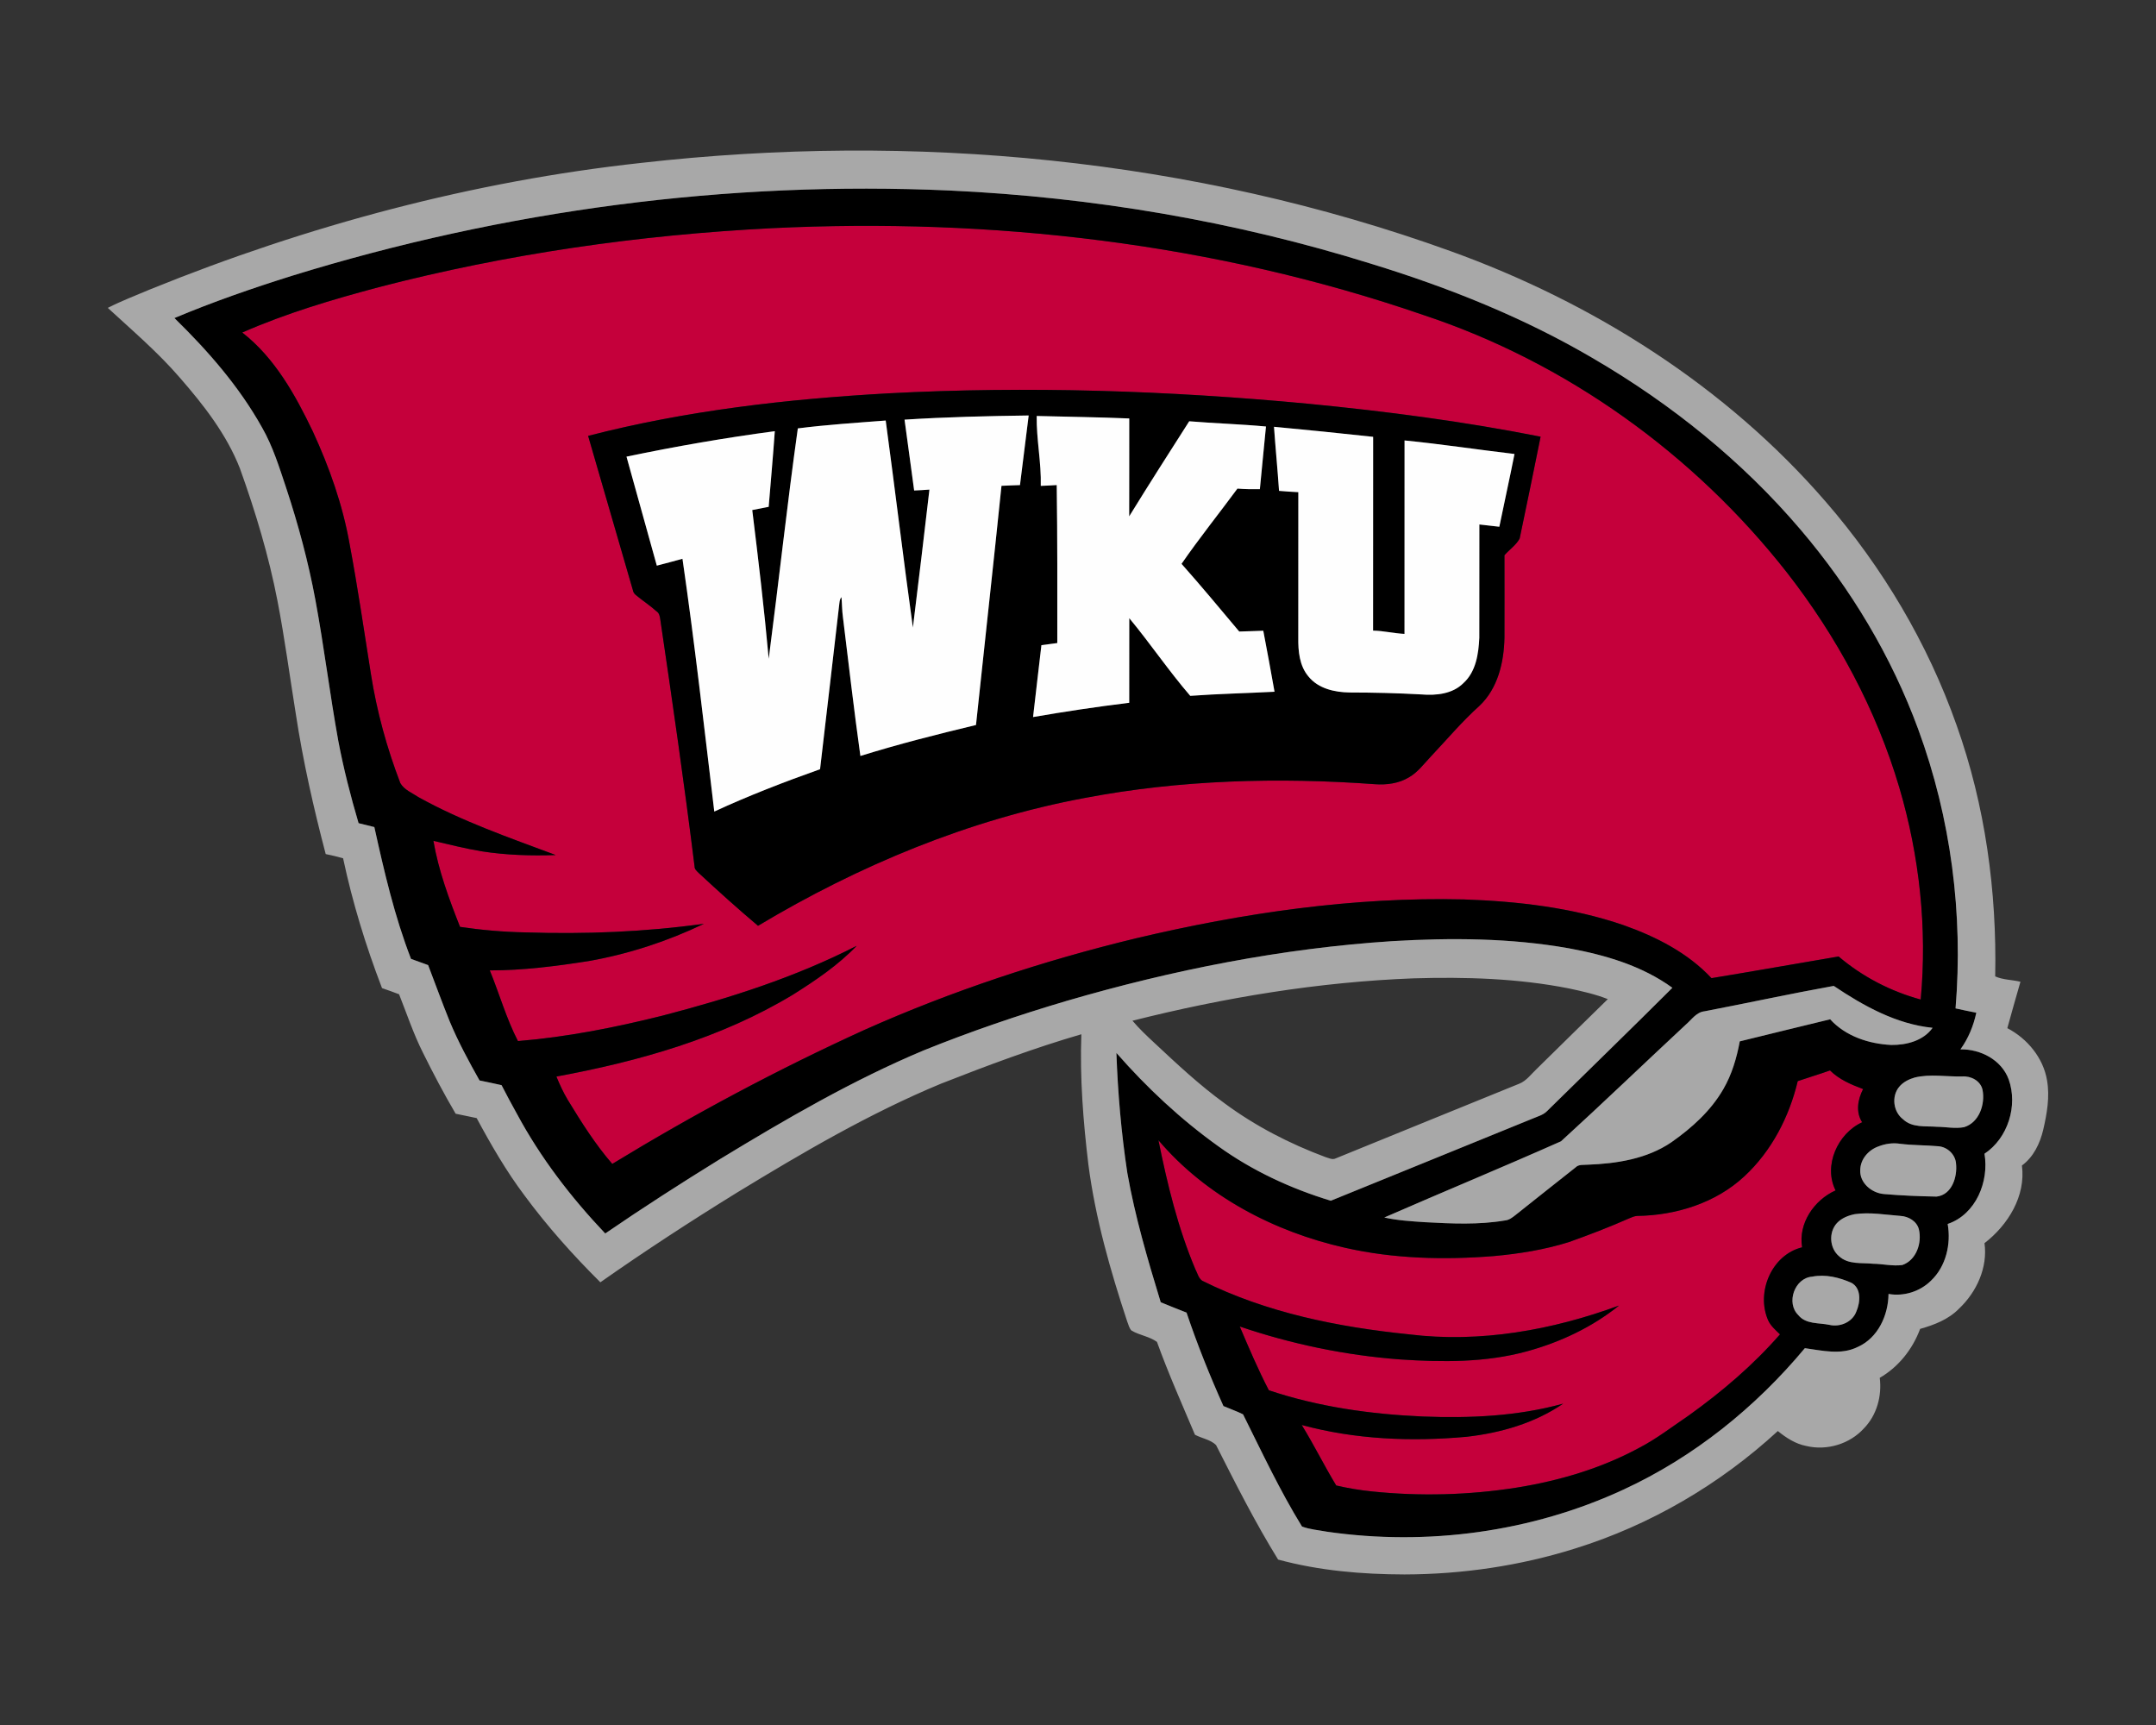 <?xml version="1.0" encoding="UTF-8"?>
<!DOCTYPE svg PUBLIC "-//W3C//DTD SVG 1.1//EN" "http://www.w3.org/Graphics/SVG/1.1/DTD/svg11.dtd">
<!-- Creator: CorelDRAW -->
<svg xmlns="http://www.w3.org/2000/svg" xml:space="preserve" width="2000px" height="1600px" version="1.1" style="shape-rendering:geometricPrecision; text-rendering:geometricPrecision; image-rendering:optimizeQuality; fill-rule:evenodd; clip-rule:evenodd"
viewBox="0 0 2000 1600"
 xmlns:xlink="http://www.w3.org/1999/xlink">
 <rect x="0" y="0" width="2000" height="1600" fill="#333333" stroke="none"/>
 <defs>
  <style type="text/css">
   <![CDATA[
    .fil1 {fill:black;fill-rule:nonzero}
    .fil2 {fill:#A8A8A8;fill-rule:nonzero}
    .fil0 {fill:#C5003B;fill-rule:nonzero}
    .fil3 {fill:#FEFEFE;fill-rule:nonzero}
   ]]>
  </style>
 </defs>
 <g id="Capa_x0020_1">
  <g id="Western_x0020_Kentucky_x0020_Hilltoppers.cdr">
   <path class="fil0" d="M351.24 266.4c119.18,-30.96 241.69,-48.55 364.64,-54.74 203.92,-9.94 410.71,13.78 604.18,80.4 132.89,43.95 251.42,129.06 337.66,239.08 46.33,59.42 82.75,126.94 104.16,199.3 18.75,63.56 26.02,130.67 19.85,196.68 -27.88,-7.59 -54.14,-21.21 -76.16,-39.95 -39.33,6.66 -78.57,13.65 -117.93,20.11 -21.93,-23.48 -51.36,-38.44 -81.31,-49.07 -47.68,-16.43 -98.28,-22.21 -148.46,-23.95 -102.46,-2.44 -204.65,12.5 -304.16,36.09 -86.16,20.81 -170.69,48.74 -251.69,84.87 -80.46,36.62 -158.57,78.34 -234.05,124.35 -15.81,-18.23 -28.7,-38.72 -41.22,-59.27 -4.18,-6.93 -7.53,-14.31 -10.62,-21.75 76.31,-14.09 152.66,-35.56 219.54,-76.03 20.98,-13.2 41.79,-27.29 59.04,-45.24 -57,29.2 -118.41,48.72 -180.25,64.8 -44.02,11 -88.73,19.86 -133.99,23.56 -10.83,-20.97 -17.19,-43.8 -26.13,-65.56 30.85,0.02 61.52,-3.92 91.92,-8.69 36.96,-6.53 72.99,-18.33 106.81,-34.56 -54.95,7.63 -110.58,9.83 -165.99,7.99 -20.2,-0.38 -40.35,-2.14 -60.33,-5.11 -10.22,-25.92 -19.99,-52.26 -24.71,-79.81 14.81,3.42 29.56,7.19 44.56,9.69 22.78,3.56 45.88,4.32 68.9,3.49 -43.15,-16.12 -86.97,-31.27 -127.36,-53.72 -5.79,-3.89 -13.14,-6.69 -16.77,-12.96 -12.5,-32.6 -21.82,-66.42 -27.25,-100.92 -6.42,-40.37 -12.29,-80.82 -19.83,-120.98 -6.4,-36.17 -18.74,-71.03 -34.1,-104.32 -16.23,-33.91 -35.3,-68.24 -65.46,-91.76 40.77,-17.89 83.56,-30.58 126.51,-42.02zm1316.42 736.37c9.94,-3.41 20.03,-6.38 29.95,-9.92 8.49,8.48 19.66,13.14 30.7,17.3 -4.94,9.55 -7.06,21.23 -0.89,30.79 -22.72,10.3 -36.21,40.3 -24.66,63.21 -19.84,8.84 -34.82,30.6 -31.03,52.77 -28.33,6.91 -42.93,41.79 -31.53,67.7 2.41,5.26 6.91,9.07 11,13.04 -24.88,28.52 -53.91,53.23 -84.64,75.24 -15.19,10.28 -29.75,21.6 -46.09,30.07 -35.31,19.12 -74.34,30.56 -113.86,36.9 -44.14,6.91 -89.18,8.12 -133.61,3.52 -11.28,-1.13 -22.44,-2.99 -33.47,-5.56 -11.18,-18.41 -20.68,-37.78 -31.99,-56.11 49.69,13.48 101.8,15.6 152.87,10.94 31.55,-3.54 63.24,-12.64 89.64,-30.73 -42.28,11.72 -86.63,13.65 -130.24,11.93 -48.34,-2.12 -96.78,-8.92 -142.77,-24.33 -10.02,-19.24 -18.5,-39.22 -26.99,-59.16 47.91,16.29 97.84,26.68 148.31,30.51 39.42,2.65 79.72,3.05 118.12,-7.5 30.84,-8.41 60.42,-22.36 85.4,-42.43 -61.88,22.76 -128.9,34.86 -194.79,26.71 -65.92,-6.74 -132.23,-20.01 -191.93,-49.76 -3.47,-2.42 -4.36,-7.08 -6.29,-10.62 -16.19,-38.33 -26.04,-79.02 -34.27,-119.71 44.04,51.88 107.34,84.94 173.14,99.77 45.13,10.24 91.9,11.4 137.91,7.71 23.56,-2.14 47.13,-5.89 69.76,-12.99 18.8,-6.71 37.47,-13.85 55.71,-21.93 2.48,-1.02 4.96,-2.2 7.69,-2.33 35.88,-0.49 72.82,-11.97 99.41,-36.79 25.18,-23.35 41.52,-55.07 49.44,-88.24zm-843.73 -637.92l0 0c-93.62,5.24 -187.39,15.94 -278.36,39.44 13.77,47.64 27.71,95.21 41.45,142.85 0.34,1.97 1.29,3.56 2.83,4.79 6.26,5.19 13.12,9.64 19.16,15.09 2.61,1.63 3.08,4.7 3.5,7.5 11.29,76.29 22.31,152.62 31.81,229.16 -0.04,2.67 2.14,4.3 3.81,6.02 17.99,16.72 36.26,33.16 55.04,49.01 93.49,-55.94 195.72,-98.56 303.11,-118.58 88.56,-16.83 179.39,-19.31 269.15,-12.76 10.83,0.78 22.21,-0.66 31.62,-6.4 8.03,-4.56 13.54,-12.14 19.77,-18.73 15.09,-15.98 29.27,-32.87 45.63,-47.6 17.06,-16.12 22.69,-40.41 23.14,-63.11 0.08,-25.51 0.02,-51.02 0,-76.54 4.57,-5.23 10.78,-9.3 14.11,-15.47 6.68,-31.45 13.01,-62.98 19.43,-94.47 -71.39,-14.17 -143.65,-23.58 -216.06,-30.6 -129.27,-12.16 -259.42,-16.48 -389.14,-9.6z"/>
   <path class="fil1" d="M270.57 255.89c197.01,-60.91 404.54,-88.45 610.58,-79.17 132.42,6.16 264.21,28.44 390.81,67.94 71.79,21.99 142.02,50.07 206.82,88.28 71.74,41.94 137.45,94.81 191.38,158.17 46.81,54.88 84.49,117.74 109.35,185.53 30.26,82.31 41.79,171.33 34.54,258.68 6.38,1.44 12.82,2.76 19.26,4.01 -2.6,12.14 -7.41,23.9 -14.72,33.99 18.67,-0.32 38.1,9.74 44.77,27.88 8.67,24.35 -0.7,54.53 -22.46,68.92 4.39,25.83 -7.99,56.3 -34.14,65.14 3.26,18.61 -1.55,39.39 -15.53,52.66 -10.24,10.09 -25.2,14.75 -39.35,12.25 -0.22,19.75 -9.73,40.79 -28.53,49.16 -15.43,7.74 -32.91,3.37 -49.08,1.15 -45.88,55.05 -103.07,101.1 -168.3,131.19 -85.21,39.5 -182.11,52.43 -274.91,39.06 -7.76,-1.47 -15.85,-2.04 -23.25,-4.82 -20.57,-33.37 -37.23,-69.06 -54.69,-104.06 -5.91,-2.97 -12.17,-5.07 -18.2,-7.68 -12.72,-28.37 -24.31,-57.21 -34.23,-86.69 -8.01,-3.13 -16,-6.31 -23.95,-9.6 -12.07,-39.54 -23.83,-79.36 -31,-120.13 -5.57,-36.79 -8.79,-73.94 -10.11,-111.13 28.15,32.19 59.64,61.6 94.43,86.51 31.56,22.75 67.28,39.32 104.45,50.6 62.5,-25.26 124.84,-50.92 187.31,-76.23 4.49,-1.97 9.56,-3.2 13.14,-6.76 38.78,-38.2 77.92,-76.07 116.43,-114.53 -28.15,-20.41 -62.2,-30.41 -96,-36.62 -54.04,-9.58 -109.28,-9.88 -163.91,-6.64 -102.44,6.64 -203.74,26.71 -302.17,55.46 -44.82,13.25 -89.11,28.36 -132.45,45.86 -66.01,27.68 -128.05,63.81 -189.11,100.95 -35.92,22.17 -71.47,44.99 -106.31,68.88 -31.72,-33.42 -60.06,-70.3 -81.91,-110.96 -4.91,-8.8 -9.66,-17.67 -14.26,-26.62 -6.8,-1.54 -13.6,-2.96 -20.43,-4.36 -10.02,-17.8 -19.77,-35.84 -27.65,-54.72 -6.99,-17.29 -13.37,-34.84 -20.03,-52.28 -5.27,-1.93 -10.55,-3.87 -15.87,-5.76 -15.34,-39.54 -24.88,-80.95 -34.03,-122.27 -4.88,-1.21 -9.75,-2.38 -14.62,-3.61 -7.44,-25.17 -13.95,-50.64 -18.84,-76.43 -7.86,-43.36 -13.16,-87.12 -21.19,-130.46 -6.51,-35.15 -15.83,-69.76 -27.02,-103.71 -6.44,-19.22 -12.4,-38.78 -22.53,-56.45 -21.25,-38.04 -50.22,-71.12 -81.25,-101.46 35.54,-14.94 71.99,-27.59 108.76,-39.12zm553.36 108.96c129.72,-6.88 259.87,-2.56 389.14,9.6 72.41,7.02 144.67,16.43 216.06,30.6 -6.42,31.49 -12.75,63.02 -19.43,94.47 -3.33,6.17 -9.54,10.24 -14.11,15.47 0.02,25.52 0.08,51.03 0,76.54 -0.45,22.7 -6.08,46.99 -23.14,63.11 -16.36,14.73 -30.54,31.62 -45.63,47.6 -6.23,6.59 -11.74,14.17 -19.77,18.73 -9.41,5.74 -20.79,7.18 -31.62,6.4 -89.76,-6.55 -180.59,-4.07 -269.15,12.76 -107.39,20.02 -209.62,62.64 -303.11,118.58 -18.78,-15.85 -37.05,-32.29 -55.04,-49.01 -1.67,-1.72 -3.85,-3.35 -3.81,-6.02 -9.5,-76.54 -20.52,-152.87 -31.81,-229.16 -0.42,-2.8 -0.89,-5.87 -3.5,-7.5 -6.04,-5.45 -12.9,-9.9 -19.16,-15.09 -1.54,-1.23 -2.49,-2.82 -2.83,-4.79 -13.74,-47.64 -27.68,-95.21 -41.45,-142.85 90.97,-23.5 184.74,-34.2 278.36,-39.44zm15.16 24.39l0 0c3.09,21.89 5.87,43.83 8.92,65.72 4.7,-0.19 9.45,-0.49 14.17,-0.83 -5,42.68 -10.02,85.36 -15.34,128 -8.88,-63.96 -16.55,-128.08 -25.22,-192.06 -27.18,2.1 -54.44,3.84 -81.52,7.29 -9.98,71.12 -17.71,142.53 -27,213.76 -4.17,-46.09 -9.62,-92.08 -15.28,-138.02 5.07,-1 10.16,-2.04 15.24,-2.99 1.93,-23.37 4.03,-46.75 5.68,-70.16 -46.13,6.12 -92.01,14.11 -137.57,23.62 9.26,33.74 18.86,67.35 28.12,101.09 7.92,-2.1 15.89,-4.14 23.8,-6.36 11.31,77.94 20.13,156.24 29.51,234.44 32,-14.79 64.91,-27.47 98.12,-39.27 6.1,-51.32 11.91,-102.67 17.93,-154 0.25,-1.99 0.51,-4.07 1.93,-5.61 0.57,6.21 0.48,12.48 1.37,18.69 5.24,42.89 10.22,85.82 16.19,128.63 35.33,-11 71.23,-20.09 107.23,-28.72 7.78,-73.95 16.09,-147.87 23.65,-221.85 5.72,-0.19 11.42,-0.57 17.15,-0.67 2.66,-21.53 5.38,-43.04 8.07,-64.57 -38.4,0.52 -76.82,1.42 -115.15,3.87zm122.59 -3.41l0 0c-0.32,21.7 4.36,43.13 3.79,64.83 4.92,-0.15 9.85,-0.47 14.79,-0.75 0.68,48.85 0.55,97.7 0.53,146.54 -4.92,0.66 -9.83,1.32 -14.73,1.97 -2.71,22.21 -5.1,44.46 -7.75,66.67 29.62,-5.13 59.35,-9.58 89.21,-13.24 0.04,-26.15 -0.02,-52.33 0.04,-78.48 19.5,23.51 36.6,48.91 56.56,72.05 26.03,-1.9 52.13,-2.43 78.18,-3.81 -3.26,-18.9 -6.89,-37.74 -10.43,-56.58 -7.46,0.13 -14.87,0.66 -22.31,0.74 -17.72,-21.04 -35.24,-42.25 -53.53,-62.79 16.49,-23.86 34.67,-46.49 51.87,-69.8 6.91,0.57 13.86,0.63 20.81,0.55 1.93,-19.37 3.69,-38.76 5.66,-58.13 -23.69,-2.22 -47.51,-2.88 -71.2,-4.85 -18.73,29.28 -37.45,58.59 -55.69,88.2 0.13,-30.26 0,-60.55 0.06,-90.81 -28.6,-1.23 -57.23,-1.54 -85.86,-2.31zm220.13 10.03l0 0c1.4,19.81 3.33,39.6 4.68,59.42 5.96,0.5 11.91,0.97 17.89,1.22 -0.06,44.99 0.02,89.98 -0.04,134.99 -0.17,12.48 1.04,26.11 9.49,36.03 9.11,11.25 24.29,14.58 38.08,14.79 22.25,0.02 44.5,0.57 66.71,1.8 13.56,1.12 28.93,-0.38 38.99,-10.6 11.57,-10.55 13.95,-27.06 14.65,-41.91 0.1,-35.03 -0.02,-70.08 0.06,-105.13 6.15,0.74 12.33,1.38 18.52,2.1 4.58,-22.51 9.64,-44.93 14.07,-67.48 -34.01,-4 -67.9,-9.19 -101.99,-12.56 -0.07,59.82 0.02,119.64 -0.04,179.44 -9.79,-0.46 -19.37,-2.88 -29.16,-3.05 0.1,-59.93 -0.02,-119.83 0.06,-179.74 -30.64,-3.35 -61.28,-6.44 -91.97,-9.32zm-830.57 -129.46l0 0c-42.95,11.44 -85.74,24.13 -126.51,42.02 30.16,23.52 49.23,57.85 65.46,91.76 15.36,33.29 27.7,68.15 34.1,104.32 7.54,40.16 13.41,80.61 19.83,120.98 5.43,34.5 14.75,68.32 27.25,100.92 3.63,6.27 10.98,9.07 16.77,12.96 40.39,22.45 84.21,37.6 127.36,53.72 -23.02,0.83 -46.12,0.07 -68.9,-3.49 -15,-2.5 -29.75,-6.27 -44.56,-9.69 4.72,27.55 14.49,53.89 24.71,79.81 19.98,2.97 40.13,4.73 60.33,5.11 55.41,1.84 111.04,-0.36 165.99,-7.99 -33.82,16.23 -69.85,28.03 -106.81,34.56 -30.4,4.77 -61.07,8.71 -91.92,8.69 8.94,21.76 15.3,44.59 26.13,65.56 45.26,-3.7 89.97,-12.56 133.99,-23.56 61.84,-16.08 123.25,-35.6 180.25,-64.8 -17.25,17.95 -38.06,32.04 -59.04,45.24 -66.88,40.47 -143.23,61.94 -219.54,76.03 3.09,7.44 6.44,14.82 10.62,21.75 12.52,20.55 25.41,41.04 41.22,59.27 75.48,-46.01 153.59,-87.73 234.05,-124.35 81,-36.13 165.53,-64.06 251.69,-84.87 99.51,-23.59 201.7,-38.53 304.16,-36.09 50.18,1.74 100.78,7.52 148.46,23.95 29.95,10.63 59.38,25.59 81.31,49.07 39.36,-6.46 78.6,-13.45 117.93,-20.11 22.02,18.74 48.28,32.36 76.16,39.95 6.17,-66.01 -1.1,-133.12 -19.85,-196.68 -21.41,-72.36 -57.83,-139.88 -104.16,-199.3 -86.24,-110.02 -204.77,-195.13 -337.66,-239.08 -193.47,-66.62 -400.26,-90.34 -604.18,-80.4 -122.95,6.19 -245.46,23.78 -364.64,54.74zm1229.98 671.61l0 0c-7.56,0.76 -11.86,7.63 -17.18,12.17 -38.76,36.04 -76.91,72.81 -116,108.43 -54.36,24.14 -109.39,46.88 -163.92,70.67 12.38,2.76 25.09,3.5 37.72,4.35 24.71,1.33 49.72,2.56 74.23,-1.61 3.84,-0.32 6.89,-2.76 9.8,-5.05 18.47,-14.83 37.16,-29.37 55.69,-44.14 2.9,-3.01 7.26,-2.18 11.04,-2.52 26.97,-0.97 55.16,-5.34 77.89,-20.85 18.89,-13.25 36.56,-29.12 48.17,-49.29 7.91,-13.61 12.36,-28.89 15.24,-44.27 27.95,-6.82 55.86,-13.75 83.83,-20.47 14.33,15.74 35.94,22.82 56.73,23.8 14.03,0.17 29.77,-3.88 38.31,-15.9 -33.73,-3.39 -64.14,-20.38 -91.71,-38.88 -40.05,7.22 -79.85,15.89 -119.84,23.56zm86.44 64.76l0 0c-7.92,33.17 -24.26,64.89 -49.44,88.24 -26.59,24.82 -63.53,36.3 -99.41,36.79 -2.73,0.13 -5.21,1.31 -7.69,2.33 -18.24,8.08 -36.91,15.22 -55.71,21.93 -22.63,7.1 -46.2,10.85 -69.76,12.99 -46.01,3.69 -92.78,2.53 -137.91,-7.71 -65.8,-14.83 -129.1,-47.89 -173.14,-99.77 8.23,40.69 18.08,81.38 34.27,119.71 1.93,3.54 2.82,8.2 6.29,10.62 59.7,29.75 126.01,43.02 191.93,49.76 65.89,8.15 132.91,-3.95 194.79,-26.71 -24.98,20.07 -54.56,34.02 -85.4,42.43 -38.4,10.55 -78.7,10.15 -118.12,7.5 -50.47,-3.83 -100.4,-14.22 -148.31,-30.51 8.49,19.94 16.97,39.92 26.99,59.16 45.99,15.41 94.43,22.21 142.77,24.33 43.61,1.72 87.96,-0.21 130.24,-11.93 -26.4,18.09 -58.09,27.19 -89.64,30.73 -51.07,4.66 -103.18,2.54 -152.87,-10.94 11.31,18.33 20.81,37.7 31.99,56.11 11.03,2.57 22.19,4.43 33.47,5.56 44.43,4.6 89.47,3.39 133.61,-3.52 39.52,-6.34 78.55,-17.78 113.86,-36.9 16.34,-8.47 30.9,-19.79 46.09,-30.07 30.73,-22.01 59.76,-46.72 84.64,-75.24 -4.09,-3.97 -8.59,-7.78 -11,-13.04 -11.4,-25.91 3.2,-60.79 31.53,-67.7 -3.79,-22.17 11.19,-43.93 31.03,-52.77 -11.55,-22.91 1.94,-52.91 24.66,-63.21 -6.17,-9.56 -4.05,-21.24 0.89,-30.79 -11.04,-4.16 -22.21,-8.82 -30.7,-17.3 -9.92,3.54 -20.01,6.51 -29.95,9.92zm108.5 -3.33l0 0c-5.45,1.57 -10.76,4.22 -14.41,8.65 -7.31,8.8 -5.49,23.18 3.6,30.07 8.46,8.08 20.85,6.13 31.49,6.97 8.35,0.09 16.83,1.93 25.12,0.36 14.07,-4.28 19.7,-21.27 17.14,-34.58 -1.84,-8.5 -10.81,-13.08 -18.99,-12.46 -14.62,0.34 -29.56,-2.52 -43.95,0.99zm-33.65 63.9l0 0c-9.2,3.26 -16.7,11.76 -16.87,21.82 -0.7,12.06 10.68,21.47 22.02,22.36 16.23,1.4 32.55,2.06 48.82,2.35 14.29,-1.65 19.37,-18.35 18.02,-30.66 -0.64,-8.37 -7.82,-15.17 -16.02,-16 -11.96,-1.1 -24.01,-0.81 -35.92,-2.33 -6.76,-1.06 -13.71,-0.02 -20.05,2.46zm-21.83 62.81l0 0c-6.16,1.23 -12.35,3.66 -16.7,8.35 -7.82,8.54 -6.84,23.33 2.08,30.74 8.52,7.87 20.85,5.83 31.43,6.93 9.05,0.11 18.14,2.4 27.14,1.19 13.08,-4.47 18.42,-20.55 15.41,-33.14 -1.95,-7.59 -9.69,-12 -17.1,-12.42 -14.05,-1.08 -28.21,-3.62 -42.26,-1.65zm-39.58 57.98l0 0c-16.36,1.18 -24.56,24.43 -12.84,35.75 6.97,8.56 18.83,6.92 28.58,8.94 9.94,2.39 21.53,-2.4 25.18,-12.33 3.73,-8.5 4.85,-21.45 -4.54,-26.64 -11.31,-5 -24.03,-8.14 -36.38,-5.72z"/>
   <path class="fil2" d="M594.92 151.08c252.01,-28.55 511.49,-4.48 750.64,81.84 132.46,47.72 255.69,125.6 348.17,232.57 52.7,60.82 94.53,131.24 121.3,207.19 26.59,74.5 37.4,154.04 35.81,232.95 7.12,3.26 15.7,3.1 23.42,4.98 -4.05,14.35 -8.29,28.63 -12.17,43.04 18.52,9.64 33.4,27.57 36.85,48.49 2.65,15.28 -0.1,30.83 -3.56,45.77 -3.01,12.71 -9,25.24 -19.75,33.14 3.73,28.38 -12.97,55.23 -34.73,72.03 3.16,22.61 -7.33,45.35 -23.58,60.71 -9.71,9.99 -22.98,15.11 -36.11,18.8 -7.02,18.82 -19.99,35.3 -37.47,45.39 2.12,16.76 -2.69,34.56 -14.62,46.81 -13.14,14.58 -34.44,20.98 -53.49,16.41 -10,-1.89 -18.67,-7.57 -26.45,-13.86 -53.76,49.48 -118.33,87.28 -188.15,108.98 -51.05,16.07 -104.6,23.89 -158.09,24.03 -39.44,-0.1 -79.15,-3.43 -117.31,-13.81 -21.22,-34.27 -39.36,-70.29 -57.56,-106.19 -5.15,-5.13 -13.24,-6.17 -19.58,-9.6 -12.08,-28.57 -24.73,-56.94 -35.24,-86.1 -6.95,-5.04 -16.11,-6.13 -23.52,-10.45 -2.33,-2.2 -2.86,-5.62 -4.07,-8.43 -15.73,-47.51 -29.57,-95.91 -36.03,-145.65 -4.83,-40.03 -7.97,-80.48 -6.52,-120.81 -44.17,12.86 -87.31,28.99 -130.1,45.79 -66.22,27.47 -128.25,63.85 -189.36,101.08 -43,26.54 -85.36,54.15 -126.73,83.18 -25.28,-25.11 -49.12,-51.75 -70.29,-80.44 -16.97,-22.55 -31.11,-47.05 -44.46,-71.86 -6.48,-1.4 -12.99,-2.76 -19.49,-4.05 -10.85,-18.46 -20.83,-37.4 -30.33,-56.58 -8.79,-17.46 -14.96,-36.07 -22.14,-54.21 -5.26,-2.01 -10.53,-3.92 -15.83,-5.72 -15.05,-39.16 -27.38,-79.38 -36.11,-120.43 -5.32,-1.52 -10.7,-2.79 -16.13,-3.9 -11.29,-42.95 -21.1,-86.39 -27.78,-130.32 -5.62,-34.76 -10.21,-69.66 -16.89,-104.22 -8.09,-41.94 -20.45,-82.96 -34.9,-123.14 -12.4,-31.68 -33.67,-58.87 -55.84,-84.3 -20.28,-23.5 -43.97,-43.66 -66.73,-64.63 13.01,-6.64 26.7,-11.81 40.14,-17.51 145.47,-58.93 298.6,-99.98 454.78,-116.97zm986.3 786.93c39.99,-7.67 79.79,-16.34 119.84,-23.56 27.57,18.5 57.98,35.49 91.71,38.88 -8.54,12.02 -24.28,16.07 -38.31,15.9 -20.79,-0.98 -42.4,-8.06 -56.73,-23.8 -27.97,6.72 -55.88,13.65 -83.83,20.47 -2.88,15.38 -7.33,30.66 -15.24,44.27 -11.61,20.17 -29.28,36.04 -48.17,49.29 -22.73,15.51 -50.92,19.88 -77.89,20.85 -3.78,0.34 -8.14,-0.49 -11.04,2.52 -18.53,14.77 -37.22,29.31 -55.69,44.14 -2.91,2.29 -5.96,4.73 -9.8,5.05 -24.51,4.17 -49.52,2.94 -74.23,1.61 -12.63,-0.85 -25.34,-1.59 -37.72,-4.35 54.53,-23.79 109.56,-46.53 163.92,-70.67 39.09,-35.62 77.24,-72.39 116,-108.43 5.32,-4.54 9.62,-11.41 17.18,-12.17zm194.94 61.43c14.39,-3.51 29.33,-0.65 43.95,-0.99 8.18,-0.62 17.15,3.96 18.99,12.46 2.56,13.31 -3.07,30.3 -17.14,34.58 -8.29,1.57 -16.77,-0.27 -25.12,-0.36 -10.64,-0.84 -23.03,1.11 -31.49,-6.97 -9.09,-6.89 -10.91,-21.27 -3.6,-30.07 3.65,-4.43 8.96,-7.08 14.41,-8.65zm-33.65 63.9c6.34,-2.48 13.29,-3.52 20.05,-2.46 11.91,1.52 23.96,1.23 35.92,2.33 8.2,0.83 15.38,7.63 16.02,16 1.35,12.31 -3.73,29.01 -18.02,30.66 -16.27,-0.29 -32.59,-0.95 -48.82,-2.35 -11.34,-0.89 -22.72,-10.3 -22.02,-22.36 0.17,-10.06 7.67,-18.56 16.87,-21.82zm-21.83 62.81c14.05,-1.97 28.21,0.57 42.26,1.65 7.41,0.42 15.15,4.83 17.1,12.42 3.01,12.59 -2.33,28.67 -15.41,33.14 -9,1.21 -18.09,-1.08 -27.14,-1.19 -10.58,-1.1 -22.91,0.94 -31.43,-6.93 -8.92,-7.41 -9.9,-22.2 -2.08,-30.74 4.35,-4.69 10.54,-7.12 16.7,-8.35zm-39.58 57.98c12.35,-2.42 25.07,0.72 36.38,5.72 9.39,5.19 8.27,18.14 4.54,26.64 -3.65,9.93 -15.24,14.72 -25.18,12.33 -9.75,-2.02 -21.61,-0.38 -28.58,-8.94 -11.72,-11.32 -3.52,-34.57 12.84,-35.75zm-1410.53 -928.24c-36.77,11.53 -73.22,24.18 -108.76,39.12 31.03,30.34 60,63.42 81.25,101.46 10.13,17.67 16.09,37.23 22.53,56.45 11.19,33.95 20.51,68.56 27.02,103.71 8.03,43.34 13.33,87.1 21.19,130.46 4.89,25.79 11.4,51.26 18.84,76.43 4.87,1.23 9.74,2.4 14.62,3.61 9.15,41.32 18.69,82.73 34.03,122.27 5.32,1.89 10.6,3.83 15.87,5.76 6.66,17.44 13.04,34.99 20.03,52.28 7.88,18.88 17.63,36.92 27.65,54.72 6.83,1.4 13.63,2.82 20.43,4.36 4.6,8.95 9.35,17.82 14.26,26.62 21.85,40.66 50.19,77.54 81.91,110.96 34.84,-23.89 70.39,-46.71 106.31,-68.88 61.06,-37.14 123.1,-73.27 189.11,-100.95 43.34,-17.5 87.63,-32.61 132.45,-45.86 98.43,-28.75 199.73,-48.82 302.17,-55.46 54.63,-3.24 109.87,-2.94 163.91,6.64 33.8,6.21 67.85,16.21 96,36.62 -38.51,38.46 -77.65,76.33 -116.43,114.53 -3.58,3.56 -8.65,4.79 -13.14,6.76 -62.47,25.31 -124.81,50.97 -187.31,76.23 -37.17,-11.28 -72.89,-27.85 -104.45,-50.6 -34.79,-24.91 -66.28,-54.32 -94.43,-86.51 1.32,37.19 4.54,74.34 10.11,111.13 7.17,40.77 18.93,80.59 31,120.13 7.95,3.29 15.94,6.47 23.95,9.6 9.92,29.48 21.51,58.32 34.23,86.69 6.03,2.61 12.29,4.71 18.2,7.68 17.46,35 34.12,70.69 54.69,104.06 7.4,2.78 15.49,3.35 23.25,4.82 92.8,13.37 189.7,0.44 274.91,-39.06 65.23,-30.09 122.42,-76.14 168.3,-131.19 16.17,2.22 33.65,6.59 49.08,-1.15 18.8,-8.37 28.31,-29.41 28.53,-49.16 14.15,2.5 29.11,-2.16 39.35,-12.25 13.98,-13.27 18.79,-34.05 15.53,-52.66 26.15,-8.84 38.53,-39.31 34.14,-65.14 21.76,-14.39 31.13,-44.57 22.46,-68.92 -6.67,-18.14 -26.1,-28.2 -44.77,-27.88 7.31,-10.09 12.12,-21.85 14.72,-33.99 -6.44,-1.25 -12.88,-2.57 -19.26,-4.01 7.25,-87.35 -4.28,-176.37 -34.54,-258.68 -24.86,-67.79 -62.54,-130.65 -109.35,-185.53 -53.93,-63.36 -119.64,-116.23 -191.38,-158.17 -64.8,-38.21 -135.03,-66.29 -206.82,-88.28 -126.6,-39.5 -258.39,-61.78 -390.81,-67.94 -206.04,-9.28 -413.57,18.26 -610.58,79.17zm779.96 690.87c6.27,7.4 13.33,14.07 20.45,20.67 20.85,19.49 41.77,39.09 64.93,55.88 28.55,21.14 60.4,37.53 93.64,49.92 3.06,0.83 6.4,2.84 9.58,1.19 56.69,-22.99 113.29,-46.22 170.02,-69.17 6.78,-2.63 11.08,-8.83 16.21,-13.65 21.96,-21.74 44.12,-43.2 66.12,-64.88 -11.59,-4.58 -23.78,-7.29 -35.9,-9.88 -47.45,-9.41 -96.06,-10.81 -144.27,-9.39 -88.05,3.33 -175.44,17.81 -260.78,39.31z"/>
   <path class="fil3" d="M839.09 389.24c38.33,-2.45 76.75,-3.35 115.15,-3.87 -2.69,21.53 -5.41,43.04 -8.07,64.57 -5.73,0.1 -11.43,0.48 -17.15,0.67 -7.56,73.98 -15.87,147.9 -23.65,221.85 -36,8.63 -71.9,17.72 -107.23,28.72 -5.97,-42.81 -10.95,-85.74 -16.19,-128.63 -0.89,-6.21 -0.8,-12.48 -1.37,-18.69 -1.42,1.54 -1.68,3.62 -1.93,5.61 -6.02,51.33 -11.83,102.68 -17.93,154 -33.21,11.8 -66.12,24.48 -98.12,39.27 -9.38,-78.2 -18.2,-156.5 -29.51,-234.44 -7.91,2.22 -15.88,4.26 -23.8,6.36 -9.26,-33.74 -18.86,-67.35 -28.12,-101.09 45.56,-9.51 91.44,-17.5 137.57,-23.62 -1.65,23.41 -3.75,46.79 -5.68,70.16 -5.08,0.95 -10.17,1.99 -15.24,2.99 5.66,45.94 11.11,91.93 15.28,138.02 9.29,-71.23 17.02,-142.64 27,-213.76 27.08,-3.45 54.34,-5.19 81.52,-7.29 8.67,63.98 16.34,128.1 25.22,192.06 5.32,-42.64 10.34,-85.32 15.34,-128 -4.72,0.34 -9.47,0.64 -14.17,0.83 -3.05,-21.89 -5.83,-43.83 -8.92,-65.72zm122.59 -3.41c28.63,0.77 57.26,1.08 85.86,2.31 -0.06,30.26 0.07,60.55 -0.06,90.81 18.24,-29.61 36.96,-58.92 55.69,-88.2 23.69,1.97 47.51,2.63 71.2,4.85 -1.97,19.37 -3.73,38.76 -5.66,58.13 -6.95,0.08 -13.9,0.02 -20.81,-0.55 -17.2,23.31 -35.38,45.94 -51.87,69.8 18.29,20.54 35.81,41.75 53.53,62.79 7.44,-0.08 14.85,-0.61 22.31,-0.74 3.54,18.84 7.17,37.68 10.43,56.58 -26.05,1.38 -52.15,1.91 -78.18,3.81 -19.96,-23.14 -37.06,-48.54 -56.56,-72.05 -0.06,26.15 0,52.33 -0.04,78.48 -29.86,3.66 -59.59,8.11 -89.21,13.24 2.65,-22.21 5.04,-44.46 7.75,-66.67 4.9,-0.65 9.81,-1.31 14.73,-1.97 0.02,-48.84 0.15,-97.69 -0.53,-146.54 -4.94,0.28 -9.87,0.6 -14.79,0.75 0.57,-21.7 -4.11,-43.13 -3.79,-64.83zm220.13 10.03c30.69,2.88 61.33,5.97 91.97,9.32 -0.08,59.91 0.04,119.81 -0.06,179.74 9.79,0.17 19.37,2.59 29.16,3.05 0.06,-59.8 -0.03,-119.62 0.04,-179.44 34.09,3.37 67.98,8.56 101.99,12.56 -4.43,22.55 -9.49,44.97 -14.07,67.48 -6.19,-0.72 -12.37,-1.36 -18.52,-2.1 -0.08,35.05 0.04,70.1 -0.06,105.13 -0.7,14.85 -3.08,31.36 -14.65,41.91 -10.06,10.22 -25.43,11.72 -38.99,10.6 -22.21,-1.23 -44.46,-1.78 -66.71,-1.8 -13.79,-0.21 -28.97,-3.54 -38.08,-14.79 -8.45,-9.92 -9.66,-23.55 -9.49,-36.03 0.06,-45.01 -0.02,-90 0.04,-134.99 -5.98,-0.25 -11.93,-0.72 -17.89,-1.22 -1.35,-19.82 -3.28,-39.61 -4.68,-59.42z"/>
  </g>
 </g>
</svg>
